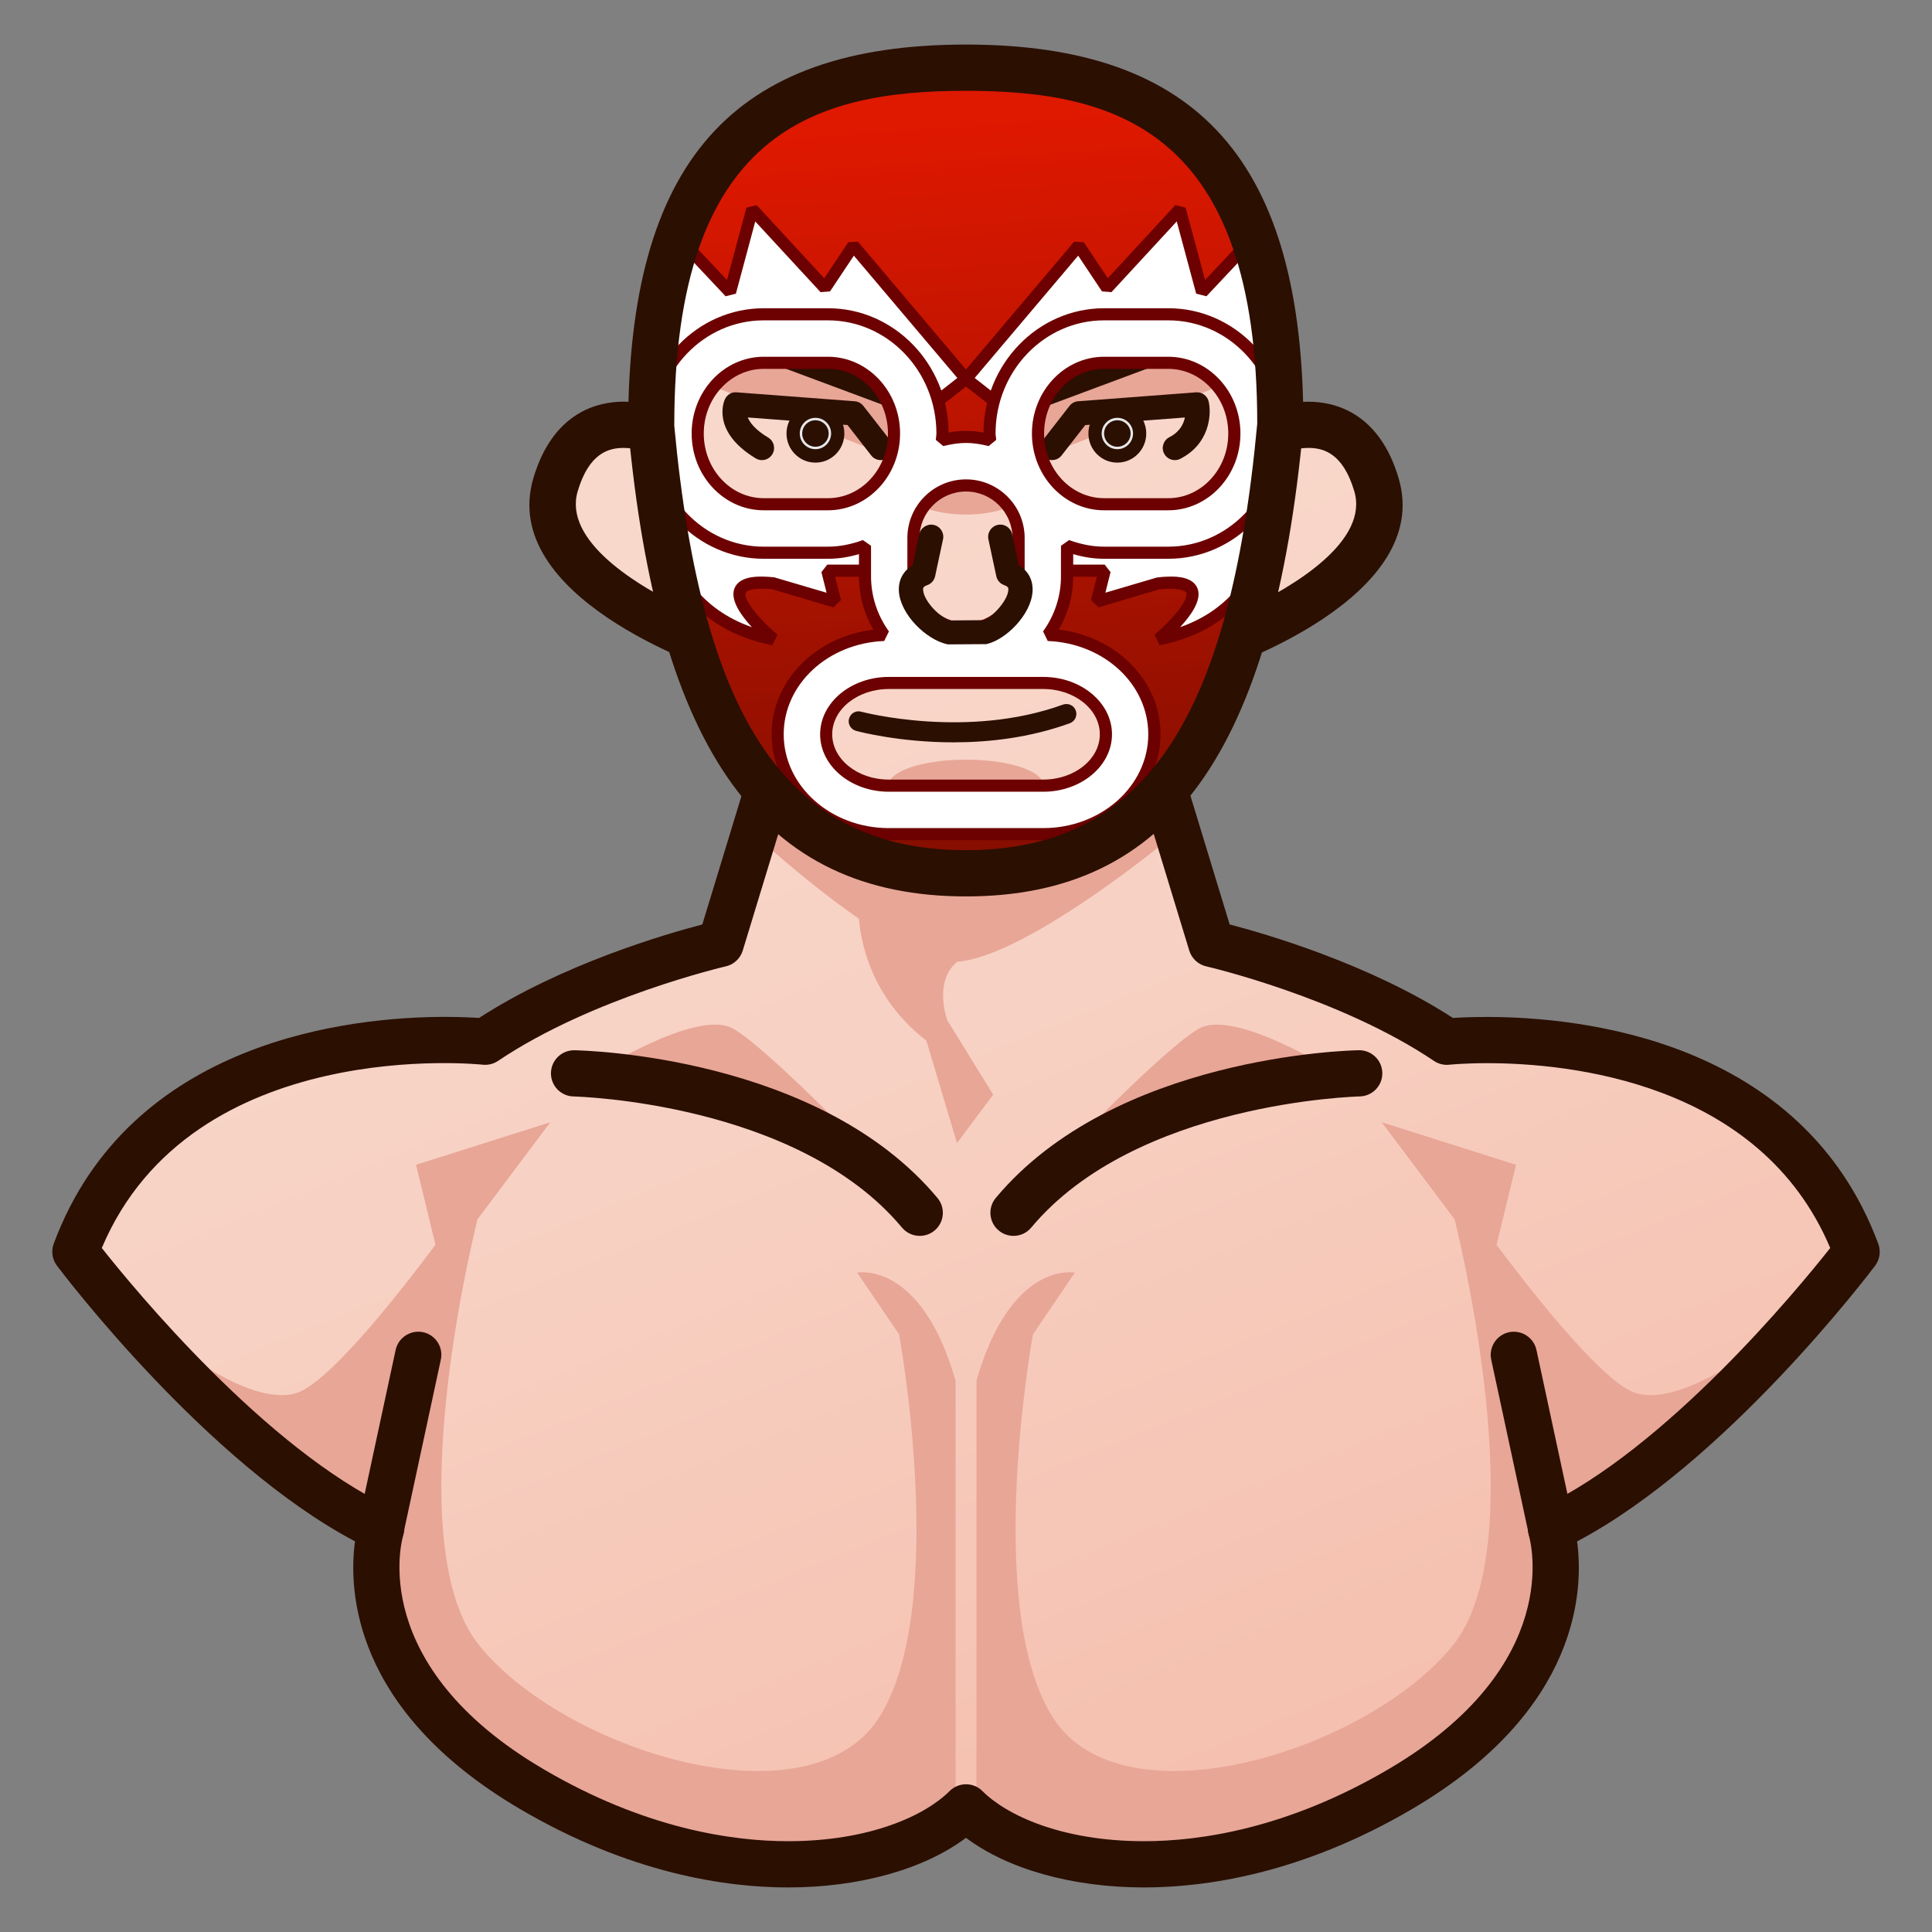 <?xml version="1.0" encoding="UTF-8"?>
<!-- Generated by phantom_svg. -->
<svg width="64px" height="64px" viewBox="0 0 64 64" preserveAspectRatio="none" xmlns="http://www.w3.org/2000/svg" xmlns:xlink="http://www.w3.org/1999/xlink" version="1.1">
  <rect x="0" y="0" width="64" height="64" fill="#808080" stroke="none"/>
  <g>
    <linearGradient id='SVGID_1_' gradientUnits='userSpaceOnUse' x1='39.734' y1='11.12' x2='90.859' y2='136.87'>
      <stop offset='0' style='stop-color:#F8D8CB'/>
      <stop offset='0.137' style='stop-color:#F7D1C3'/>
      <stop offset='0.348' style='stop-color:#F5BEAD'/>
      <stop offset='0.608' style='stop-color:#F19F8A'/>
      <stop offset='0.903' style='stop-color:#EB7459'/>
      <stop offset='1' style='stop-color:#E96547'/>
    </linearGradient>
    <path style='fill:url(#SVGID_1_);' d='M41.611,14.55c0,0,3.017-1.773,3.986,1.506
		s-5.53,5.431-5.53,5.431L41.611,14.55z'/>
    <linearGradient id='SVGID_2_' gradientUnits='userSpaceOnUse' x1='21.442' y1='18.557' x2='72.567' y2='144.307'>
      <stop offset='0' style='stop-color:#F8D8CB'/>
      <stop offset='0.137' style='stop-color:#F7D1C3'/>
      <stop offset='0.348' style='stop-color:#F5BEAD'/>
      <stop offset='0.608' style='stop-color:#F19F8A'/>
      <stop offset='0.903' style='stop-color:#EB7459'/>
      <stop offset='1' style='stop-color:#E96547'/>
    </linearGradient>
    <path style='fill:url(#SVGID_2_);' d='M22.39,14.55c0,0-3.017-1.773-3.986,1.506
		s5.53,5.431,5.53,5.431L22.39,14.55z'/>
    <path style='fill:#2B0F01;' d='M39.026,22.639l1.91-8.58l0.287-0.168
		c0.102-0.06,1.025-0.584,2.12-0.584c0.836,0,2.337,0.329,2.988,2.534
		c1.167,3.945-5.729,6.278-6.024,6.375L39.026,22.639z M42.278,15.077l-1.148,5.161
		c1.801-0.824,4.215-2.335,3.733-3.964c-0.381-1.288-1.05-1.436-1.52-1.436
		C42.933,14.838,42.534,14.97,42.278,15.077z'/>
    <path style='fill:#2B0F01;' d='M24.975,22.639l-1.282-0.424
		c-0.294-0.097-7.19-2.43-6.024-6.375c0.652-2.205,2.152-2.534,2.988-2.534
		c1.095,0,2.019,0.524,2.121,0.584l0.287,0.168L24.975,22.639z M20.657,14.838
		c-0.47,0-1.139,0.148-1.52,1.436c-0.483,1.633,1.932,3.143,3.733,3.966
		l-1.149-5.163C21.467,14.97,21.069,14.838,20.657,14.838z'/>
    <path style='fill:#2B0F01;' d='M31.591,28.085c-1.643,0-2.972-0.316-3.07-0.34
		c-0.344-0.084-0.555-0.431-0.472-0.776c0.084-0.344,0.43-0.553,0.776-0.472
		c0.038,0.01,3.828,0.905,6.184-0.435c0.31-0.175,0.701-0.067,0.876,0.241
		s0.067,0.701-0.241,0.876C34.402,27.886,32.898,28.085,31.591,28.085z'/>
    <linearGradient id='SVGID_3_' gradientUnits='userSpaceOnUse' x1='22.512' y1='18.122' x2='73.637' y2='143.872'>
      <stop offset='0' style='stop-color:#F8D8CB'/>
      <stop offset='0.137' style='stop-color:#F7D1C3'/>
      <stop offset='0.348' style='stop-color:#F5BEAD'/>
      <stop offset='0.608' style='stop-color:#F19F8A'/>
      <stop offset='0.903' style='stop-color:#EB7459'/>
      <stop offset='1' style='stop-color:#E96547'/>
    </linearGradient>
    <path style='fill:url(#SVGID_3_);' d='M61.502,41.467c-3.012-8.098-13.572-6.959-13.572-6.959
		c-3.28-2.209-7.801-3.243-7.801-3.243l-1.858-6.099L32,28.215l-6.27-3.05
		l-1.859,6.099c0,0-4.521,1.034-7.8,3.243c0,0-10.562-1.139-13.573,6.959
		c0,0,5.14,6.826,10.127,9.169c0,0-1.507,4.813,4.985,8.628
		C24.104,63.08,29.99,61.882,32,59.872c2.012,2.01,7.898,3.208,14.391-0.608
		c6.493-3.814,4.986-8.628,4.986-8.628C56.362,48.293,61.502,41.467,61.502,41.467
		z'/>
    <path style='fill:#E8A697;' d='M31.701,31.865l-0.007-0.004
		c2.253-0.158,6.825-3.913,6.825-3.913l-0.289-1.327
		c0,0-14.657-2.54-13.252,1.01c0,0,1.695,1.572,3.474,2.803
		c0.084,0.954,0.491,2.689,2.236,4.04l1.013,3.392l1.2-1.604l-1.522-2.466
		C31.379,33.797,30.911,32.529,31.701,31.865z'/>
    <g>
      <g>
        <path style='fill:#E8A697;' d='M28.395,42.159l1.388,2.043c0,0,1.66,9.021-0.653,12.68
				c-2.312,3.659-10.452,1.106-13.26-2.382c-2.578-3.202-0.426-12.585-0.054-14.108
				c1.072-1.432,2.414-3.217,2.414-3.217l-4.45,1.41l0.646,2.649
				c-1.004,1.348-3.259,4.255-4.428,4.839c-1.531,0.768-4.589-1.787-4.589-1.787
				c-0.511,2.896,6.632,6.35,6.632,6.35L13.188,53.732
				c7.274,13.021,18.466,6.14,18.466,6.14V45.734
				C30.504,41.734,28.395,42.159,28.395,42.159z'/>
        <path style='fill:#E8A697;' d='M58.676,44.286c0,0-3.14,2.555-4.671,1.787
				c-1.169-0.584-3.424-3.49-4.43-4.838l0.646-2.65l-4.45-1.41
				c0,0,1.343,1.787,2.416,3.219C48.561,41.924,50.709,51.299,48.133,54.5
				c-2.809,3.488-10.948,6.041-13.263,2.382
				C32.559,53.223,34.219,44.202,34.219,44.202l1.386-2.043
				c0,0-2.108-0.425-3.258,3.575v14.138c0,0,11.192,6.882,18.467-6.14l1.149-3.097
				C51.963,50.636,59.187,47.182,58.676,44.286z'/>
        <path style='fill:#E8A697;' d='M24.285,34.074c-1.201-0.679-4.587,1.482-4.587,1.482
				l9.431,3.028C29.129,38.585,25.485,34.756,24.285,34.074z'/>
        <path style='fill:#E8A697;' d='M39.716,34.074c-1.2,0.682-4.846,4.511-4.846,4.511
				l9.433-3.028C44.303,35.557,40.916,33.396,39.716,34.074z'/>
      </g>
    </g>
    <path style='fill:#2B0F01;' d='M37.897,62.524L37.897,62.524
		c-2.373,0-4.514-0.605-5.897-1.644c-1.383,1.038-3.523,1.644-5.896,1.644
		c-2.034,0-5.226-0.451-8.882-2.601c-5.585-3.281-5.675-7.306-5.462-8.864
		c-4.915-2.593-9.667-8.857-9.874-9.132c-0.157-0.209-0.197-0.483-0.106-0.728
		c2.522-6.781,9.9-7.513,12.956-7.513c0.499,0,0.89,0.019,1.134,0.035
		c2.759-1.788,6.192-2.783,7.395-3.097l1.733-5.684
		c0.098-0.323,0.396-0.543,0.732-0.543h12.54c0.337,0,0.635,0.221,0.732,0.543
		l1.732,5.684c1.203,0.313,4.636,1.309,7.396,3.097
		C48.375,33.706,48.766,33.688,49.265,33.688c3.055,0,10.434,0.731,12.955,7.513
		c0.091,0.244,0.051,0.519-0.105,0.728c-0.207,0.274-4.959,6.539-9.872,9.132
		c0.213,1.559,0.123,5.583-5.464,8.864C43.123,62.073,39.932,62.524,37.897,62.524
		z M32,59.106c0.196,0,0.392,0.074,0.542,0.224
		c0.804,0.804,2.633,1.662,5.356,1.662c1.844,0,4.746-0.414,8.105-2.389
		c5.845-3.434,4.693-7.569,4.642-7.744c-0.108-0.363,0.063-0.756,0.406-0.917
		c4.139-1.944,8.483-7.216,9.578-8.601C58.3,35.825,51.938,35.219,49.265,35.219
		c-0.768,0-1.249,0.05-1.254,0.051c-0.178,0.021-0.36-0.026-0.509-0.126
		c-3.126-2.105-7.5-3.122-7.544-3.132c-0.268-0.061-0.481-0.261-0.562-0.523
		l-1.693-5.556H26.298l-1.694,5.556c-0.08,0.263-0.294,0.462-0.562,0.523
		c-0.044,0.01-4.424,1.032-7.543,3.131c-0.149,0.101-0.328,0.145-0.509,0.127
		c-0.019-0.004-9.622-1.028-12.618,6.072C4.467,42.726,8.815,48,12.951,49.942
		c0.347,0.163,0.52,0.557,0.405,0.922c-0.05,0.17-1.202,4.306,4.643,7.739
		c3.359,1.975,6.262,2.389,8.105,2.389c2.723,0,4.551-0.858,5.354-1.662
		C31.608,59.181,31.804,59.106,32,59.106z'/>
    <g>
      <linearGradient id='SVGID_4_' gradientUnits='userSpaceOnUse' x1='31.289' y1='3.896' x2='33.82' y2='38.781'>
        <stop offset='0.006' style='stop-color:#DF1800'/>
        <stop offset='1' style='stop-color:#5F0A00'/>
      </linearGradient>
      <path style='fill:url(#SVGID_4_);' d='M32,2.242c-6.003,0-10.43,2.208-10.43,11.86
			C22.563,24.86,25.998,28.929,32,28.929c6.003,0,9.418-4.069,10.411-14.827
			C42.411,4.45,38.004,2.242,32,2.242z'/>
      <path style='fill:#2B0F01;' d='M32,29.661c-6.728,0-10.169-4.778-11.158-15.492
			C20.838,5.394,24.281,1.51,32,1.51c7.706,0,11.143,3.884,11.143,12.592
			C42.15,24.883,38.715,29.661,32,29.661z M32,2.974
			c-5.037,0-9.698,1.348-9.698,11.128C23.215,23.962,26.117,28.197,32,28.197
			c5.87,0,8.766-4.235,9.683-14.163C41.68,4.322,37.027,2.974,32,2.974z'/>
    </g>
    <g>
      <g>
        <path style='fill:#FFFFFF;' d='M21.828,14.381c0,0-1.155,5.808,3.797,6.796
				c0,0-2.542-2.122,0-1.854l2.039,0.603L27.406,18.904h2.234l0.188-2.896
				L21.828,14.381z'/>
        <path style='fill:#6D0000;' d='M25.585,21.375c-5.09-1.016-3.966-6.972-3.954-7.032
				l0.237-0.158l8.001,1.627l0.16,0.21l-0.188,2.896l-0.2,0.188h-1.977
				l0.195,0.772l-0.252,0.242l-2.039-0.603c-0.107-0.008-0.233-0.015-0.343-0.015
				c-0.347,0-0.498,0.072-0.522,0.14c-0.084,0.231,0.476,0.902,1.051,1.382
				L25.585,21.375z M21.991,14.62c-0.143,0.956-0.521,4.955,2.917,6.156
				c-0.367-0.395-0.718-0.898-0.583-1.271c0.146-0.405,0.713-0.405,0.899-0.405
				c0.123,0,0.263,0.008,0.421,0.024l1.737,0.511l-0.172-0.682l0.195-0.25h2.046
				l0.165-2.533L21.991,14.62z'/>
      </g>
      <g>
        <path style='fill:#FFFFFF;' d='M42.174,14.381c0,0,1.153,5.808-3.799,6.796
				c0,0,2.543-2.122,0-1.854l-2.038,0.603l0.257-1.022h-2.232l-0.19-2.896
				L42.174,14.381z'/>
        <path style='fill:#6D0000;' d='M38.414,21.375l-0.168-0.351
				c0.576-0.48,1.136-1.151,1.052-1.382c-0.032-0.089-0.309-0.18-0.901-0.118
				l-2.003,0.595l-0.251-0.241l0.193-0.773h-1.975l-0.2-0.188l-0.19-2.896
				l0.16-0.21l8.003-1.627l0.237,0.158
				C42.383,14.402,43.504,20.358,38.414,21.375z M38.775,19.1
				c0.187,0,0.753,0,0.899,0.405c0.136,0.374-0.216,0.876-0.582,1.271
				c3.438-1.202,3.061-5.201,2.918-6.156l-7.628,1.55l0.167,2.533H36.594l0.194,0.25
				l-0.171,0.681l1.701-0.502C38.513,19.107,38.652,19.1,38.775,19.1z'/>
      </g>
    </g>
    <linearGradient id='SVGID_5_' gradientUnits='userSpaceOnUse' x1='36.804' y1='12.312' x2='87.929' y2='138.062'>
      <stop offset='0' style='stop-color:#F8D8CB'/>
      <stop offset='0.137' style='stop-color:#F7D1C3'/>
      <stop offset='0.348' style='stop-color:#F5BEAD'/>
      <stop offset='0.608' style='stop-color:#F19F8A'/>
      <stop offset='0.903' style='stop-color:#EB7459'/>
      <stop offset='1' style='stop-color:#E96547'/>
    </linearGradient>
    <path style='fill:url(#SVGID_5_);' d='M41.692,14.361c0,1.737-1.34,3.146-2.991,3.146h-2.126
		c-1.654,0-2.992-1.408-2.992-3.146l0,0c0-1.738,1.338-3.146,2.992-3.146h2.126
		C40.353,11.215,41.692,12.623,41.692,14.361L41.692,14.361z'/>
    <linearGradient id='SVGID_6_' gradientUnits='userSpaceOnUse' x1='30.538' y1='14.859' x2='81.663' y2='140.609'>
      <stop offset='0' style='stop-color:#F8D8CB'/>
      <stop offset='0.137' style='stop-color:#F7D1C3'/>
      <stop offset='0.348' style='stop-color:#F5BEAD'/>
      <stop offset='0.608' style='stop-color:#F19F8A'/>
      <stop offset='0.903' style='stop-color:#EB7459'/>
      <stop offset='1' style='stop-color:#E96547'/>
    </linearGradient>
    <path style='fill:url(#SVGID_6_);' d='M34.545,19.091c0,1.405-1.141,2.544-2.545,2.544l0,0
		c-1.405,0-2.544-1.139-2.544-2.544v-1.269c0-1.405,1.139-2.544,2.544-2.544l0,0
		c1.404,0,2.545,1.14,2.545,2.544V19.091z'/>
    <linearGradient id='SVGID_7_' gradientUnits='userSpaceOnUse' x1='28.491' y1='15.691' x2='79.616' y2='141.441'>
      <stop offset='0' style='stop-color:#F8D8CB'/>
      <stop offset='0.137' style='stop-color:#F7D1C3'/>
      <stop offset='0.348' style='stop-color:#F5BEAD'/>
      <stop offset='0.608' style='stop-color:#F19F8A'/>
      <stop offset='0.903' style='stop-color:#EB7459'/>
      <stop offset='1' style='stop-color:#E96547'/>
    </linearGradient>
    <path style='fill:url(#SVGID_7_);' d='M37.437,24.324c0,1.383-1.288,2.504-2.878,2.504h-5.115
		c-1.59,0-2.879-1.121-2.879-2.504l0,0c0-1.382,1.289-2.504,2.879-2.504h5.115
		C36.148,21.82,37.437,22.942,37.437,24.324L37.437,24.324z'/>
    <linearGradient id='SVGID_8_' gradientUnits='userSpaceOnUse' x1='27.129' y1='16.245' x2='78.254' y2='141.995'>
      <stop offset='0' style='stop-color:#F8D8CB'/>
      <stop offset='0.137' style='stop-color:#F7D1C3'/>
      <stop offset='0.348' style='stop-color:#F5BEAD'/>
      <stop offset='0.608' style='stop-color:#F19F8A'/>
      <stop offset='0.903' style='stop-color:#EB7459'/>
      <stop offset='1' style='stop-color:#E96547'/>
    </linearGradient>
    <path style='fill:url(#SVGID_8_);' d='M30.418,14.361c0,1.737-1.34,3.146-2.991,3.146h-2.127
		c-1.652,0-2.991-1.408-2.991-3.146l0,0c0-1.738,1.339-3.146,2.991-3.146h2.127
		C29.078,11.215,30.418,12.623,30.418,14.361L30.418,14.361z'/>
    <g>
      <g>
        <g>
          <path style='fill:#E8A697;' d='M23.004,12.551l6.972,2.774l0.713-1.634l-3.051-2.849
					C27.638,10.843,22.75,10.742,23.004,12.551z'/>
          <path style='fill:#E8A697;' d='M40.997,12.551l-6.972,2.774l-0.712-1.634l3.05-2.849
					C36.363,10.843,41.25,10.742,40.997,12.551z'/>
        </g>
        <ellipse style='fill:#E8A697;' cx='32.001' cy='16.186' rx='2.025' ry='0.86'/>
        <ellipse style='fill:#E8A697;' cx='32.001' cy='25.997' rx='2.551' ry='0.832'/>
      </g>
    </g>
    <g>
      <g>
        <g>
          <path style='fill:#2B0F01;' d='M29.998,13.692l-4.492-1.674c0,0,0.209-0.669,1.882-0.602
					C29.062,11.483,29.998,13.692,29.998,13.692z'/>
          <ellipse style='fill:#2B0F01;' cx='27.012' cy='14.36' rx='0.958' ry='0.965'/>
          <path style='fill:#2B0F01;' d='M25.241,15.242c-0.07,0-0.142-0.019-0.207-0.058
					c-1.499-0.904-1.04-1.917-1.02-1.959c0.071-0.149,0.218-0.247,0.393-0.228
					L28.312,13.292c0.113,0.008,0.217,0.064,0.287,0.153l0.895,1.148
					c0.136,0.175,0.105,0.428-0.07,0.564c-0.177,0.137-0.429,0.105-0.564-0.07
					l-0.785-1.008l-3.304-0.25c0.068,0.168,0.243,0.405,0.678,0.667
					c0.19,0.114,0.251,0.361,0.136,0.551
					C25.51,15.172,25.377,15.242,25.241,15.242z'/>
          <path style='fill:#E7E7E8;' d='M27.012,14.88c-0.286,0-0.519-0.233-0.519-0.52
					c0-0.286,0.232-0.519,0.519-0.519c0.287,0,0.52,0.232,0.52,0.519
					C27.531,14.647,27.298,14.88,27.012,14.88z M27.012,13.922
					c-0.242,0-0.438,0.197-0.438,0.438c0,0.242,0.197,0.439,0.438,0.439
					c0.242,0,0.439-0.197,0.439-0.439C27.451,14.119,27.254,13.922,27.012,13.922z'/>
        </g>
      </g>
      <g>
        <g>
          <path style='fill:#2B0F01;' d='M34.027,13.692l4.492-1.674c0,0-0.21-0.669-1.881-0.602
					C34.964,11.483,34.027,13.692,34.027,13.692z'/>
          <ellipse style='fill:#2B0F01;' cx='37.013' cy='14.36' rx='0.958' ry='0.965'/>
          <path style='fill:#2B0F01;' d='M38.919,15.242c-0.146,0-0.286-0.08-0.357-0.219
					c-0.102-0.197-0.022-0.439,0.175-0.54c0.345-0.176,0.472-0.439,0.514-0.653
					l-3.299,0.25l-0.785,1.007c-0.136,0.176-0.39,0.206-0.563,0.07
					c-0.175-0.136-0.206-0.389-0.069-0.563l0.894-1.148
					c0.069-0.089,0.173-0.146,0.286-0.154l3.906-0.295
					C39.821,12.979,40,13.116,40.042,13.312c0.094,0.438,0.019,1.395-0.94,1.885
					C39.043,15.228,38.98,15.242,38.919,15.242z'/>
          <path style='fill:#E7E7E8;' d='M37.014,14.88c-0.286,0-0.52-0.233-0.52-0.52
					c0-0.286,0.233-0.519,0.52-0.519s0.52,0.232,0.52,0.519
					C37.533,14.647,37.3,14.88,37.014,14.88z M37.014,13.922
					c-0.242,0-0.439,0.197-0.439,0.438c0,0.242,0.197,0.439,0.439,0.439
					s0.439-0.197,0.439-0.439C37.453,14.119,37.256,13.922,37.014,13.922z'/>
        </g>
      </g>
    </g>
    <g>
      <g>
        <path style='fill:#FFFFFF;' d='M22.284,7.659c0,0-1.649,3.958-0.578,5.564
				c0,0,2.075-3.146,5.221-2.008c3.146,1.138,3.615,2.477,3.615,2.477L32,12.551
				l-3.734-4.416l-0.937,1.406l-2.41-2.61l-0.736,2.744L22.284,7.659z'/>
        <path style='fill:#6D0000;' d='M30.666,13.85l-0.31-0.091l-0.003,0.001
				c-0.004-0.013-0.506-1.275-3.495-2.356c-0.433-0.157-0.87-0.236-1.298-0.236
				c-2.232,0-3.672,2.145-3.687,2.166l-0.334,0.001
				c-1.118-1.677,0.491-5.587,0.56-5.753l0.332-0.061l1.652,1.755l0.643-2.396
				l0.341-0.084l2.237,2.422l0.795-1.193l0.32-0.019l3.734,4.416l-0.03,0.288
				L30.666,13.85z M25.561,10.766c0.475,0,0.958,0.087,1.435,0.26
				c2.449,0.886,3.326,1.905,3.612,2.36l1.105-0.865L28.285,8.469L27.496,9.653
				l-0.314,0.025l-2.163-2.342l-0.642,2.393l-0.34,0.085L22.356,8.028
				c-0.324,0.87-1.197,3.461-0.623,4.821
				C22.219,12.233,23.586,10.766,25.561,10.766z'/>
      </g>
      <g>
        <path style='fill:#FFFFFF;' d='M41.717,7.659c0,0,1.648,3.958,0.577,5.564
				c0,0-2.074-3.146-5.22-2.008c-3.146,1.138-3.615,2.477-3.615,2.477L32,12.551
				l3.735-4.416l0.937,1.406l2.409-2.61l0.738,2.744L41.717,7.659z'/>
        <path style='fill:#6D0000;' d='M33.335,13.85l-1.458-1.141l-0.03-0.288l3.735-4.416
				l0.32,0.019l0.795,1.193l2.236-2.422l0.342,0.084l0.645,2.396l1.65-1.755
				l0.332,0.061c0.068,0.166,1.677,4.076,0.559,5.753l-0.335-0
				c-0.014-0.022-1.459-2.167-3.686-2.167c-0.429,0-0.865,0.08-1.298,0.236
				c-2.988,1.081-3.49,2.344-3.495,2.356L33.335,13.85z M32.288,12.521
				l1.105,0.865c0.286-0.455,1.163-1.474,3.612-2.36
				c0.477-0.172,0.96-0.26,1.435-0.26c1.975,0,3.341,1.467,3.827,2.083
				c0.574-1.36-0.298-3.951-0.623-4.82l-1.679,1.785L39.625,9.728l-0.644-2.393
				l-2.162,2.342L36.505,9.653l-0.789-1.184L32.288,12.521z'/>
      </g>
    </g>
    <g>
      <path style='fill:#FFFFFF;' d='M38.701,10.412h-2.126c-2.093,0-3.797,1.771-3.797,3.949
			c0,0.076,0.018,0.146,0.021,0.221C32.543,14.519,32.276,14.474,32,14.474
			s-0.542,0.044-0.8,0.108c0.004-0.075,0.021-0.145,0.021-0.221
			c0-2.178-1.702-3.949-3.795-3.949h-2.127c-2.092,0-3.795,1.771-3.795,3.949
			s1.703,3.949,3.795,3.949h2.127c0.432,0,0.84-0.091,1.227-0.23v1.012
			c0,0.726,0.236,1.393,0.63,1.941c-1.954,0.077-3.522,1.518-3.522,3.292
			c0,1.824,1.651,3.308,3.683,3.308h5.115c2.029,0,3.682-1.484,3.682-3.308
			c0-1.774-1.567-3.215-3.523-3.292c0.394-0.548,0.631-1.215,0.631-1.941v-1.012
			c0.387,0.139,0.794,0.23,1.228,0.23h2.126c2.092,0,3.795-1.771,3.795-3.949
			S40.793,10.412,38.701,10.412z M33.742,17.822v1.269
			c0,0.96-0.782,1.741-1.742,1.741s-1.741-0.781-1.741-1.741v-1.269
			c0-0.96,0.781-1.741,1.741-1.741S33.742,16.862,33.742,17.822z M25.3,16.704
			c-1.207,0-2.188-1.051-2.188-2.343c0-1.292,0.98-2.343,2.188-2.343h2.127
			c1.207,0,2.188,1.051,2.188,2.343c0,1.292-0.981,2.343-2.188,2.343H25.3z
			 M36.635,24.324c0,0.938-0.932,1.702-2.076,1.702h-5.115
			c-1.145,0-2.075-0.763-2.075-1.702c0-0.938,0.931-1.701,2.075-1.701h5.115
			C35.703,22.624,36.635,23.387,36.635,24.324z M38.701,16.704h-2.126
			c-1.208,0-2.189-1.051-2.189-2.343c0-1.292,0.981-2.343,2.189-2.343h2.126
			c1.205,0,2.188,1.051,2.188,2.343C40.89,15.653,39.906,16.704,38.701,16.704z'/>
      <path style='fill:#6D0000;' d='M34.559,27.833h-5.115c-2.141,0-3.883-1.574-3.883-3.508
			c0-1.772,1.455-3.239,3.372-3.466c-0.314-0.539-0.479-1.144-0.479-1.767V18.356
			c-0.354,0.104-0.692,0.154-1.026,0.154h-2.127c-2.203,0-3.996-1.861-3.996-4.149
			s1.792-4.15,3.996-4.15h2.127c2.193,0,3.979,1.844,3.996,4.118
			c0.407-0.074,0.744-0.075,1.155,0c0.017-2.273,1.803-4.118,3.998-4.118h2.126
			c2.203,0,3.996,1.862,3.996,4.15s-1.793,4.149-3.996,4.149h-2.126
			c-0.334,0-0.673-0.05-1.026-0.154v0.735c0,0.623-0.165,1.227-0.48,1.767
			c1.917,0.227,3.373,1.693,3.373,3.466
			C38.441,26.259,36.699,27.833,34.559,27.833z M28.585,17.891l0.269,0.189v1.012
			c0,0.653,0.205,1.284,0.592,1.824l-0.155,0.318
			c-1.867,0.073-3.33,1.431-3.33,3.091c0,1.713,1.562,3.107,3.482,3.107h5.115
			c1.919,0,3.48-1.394,3.48-3.107c0-1.66-1.463-3.018-3.33-3.091l-0.155-0.318
			c0.388-0.541,0.593-1.171,0.593-1.824v-1.012l0.269-0.189
			c0.41,0.147,0.789,0.218,1.16,0.218h2.126c1.981,0,3.594-1.682,3.594-3.748
			c0-2.067-1.612-3.749-3.594-3.749h-2.126c-1.982,0-3.596,1.682-3.596,3.749
			c0,0.034,0.005,0.065,0.009,0.097C32.994,14.496,32.999,14.533,33,14.572
			l-0.249,0.205c-0.562-0.138-0.935-0.139-1.503,0l-0.249-0.205
			c0.002-0.039,0.007-0.076,0.012-0.113c0.004-0.032,0.009-0.064,0.009-0.098
			c0-2.067-1.612-3.749-3.594-3.749h-2.127c-1.982,0-3.594,1.682-3.594,3.749
			c0,2.066,1.612,3.748,3.594,3.748h2.127
			C27.797,18.109,28.176,18.038,28.585,17.891z M34.559,26.227h-5.115
			c-1.255,0-2.276-0.854-2.276-1.902c0-1.048,1.021-1.901,2.276-1.901h5.115
			c1.256,0,2.277,0.853,2.277,1.901C36.836,25.373,35.814,26.227,34.559,26.227z
			 M29.443,22.824c-1.034,0-1.875,0.673-1.875,1.5c0,0.828,0.841,1.501,1.875,1.501
			h5.115c1.034,0,1.875-0.673,1.875-1.501c0-0.827-0.841-1.5-1.875-1.5H29.443z M32,21.033
			c-1.071,0-1.942-0.871-1.942-1.942v-1.269c0-1.071,0.871-1.942,1.942-1.942
			c1.071,0,1.943,0.871,1.943,1.942v1.269C33.943,20.162,33.071,21.033,32,21.033z
			 M32,16.282c-0.85,0-1.541,0.691-1.541,1.541v1.269
			c0,0.85,0.691,1.541,1.541,1.541c0.85,0,1.541-0.691,1.541-1.541v-1.269
			C33.541,16.973,32.85,16.282,32,16.282z M38.701,16.904h-2.126
			c-1.318,0-2.391-1.141-2.391-2.543s1.072-2.543,2.391-2.543h2.126
			c1.317,0,2.39,1.141,2.39,2.543S40.019,16.904,38.701,16.904z M36.575,12.219
			c-1.097,0-1.988,0.961-1.988,2.142s0.892,2.142,1.988,2.142h2.126
			c1.096,0,1.987-0.961,1.987-2.142S39.797,12.219,38.701,12.219H36.575z
			 M27.427,16.904h-2.127c-1.317,0-2.388-1.141-2.388-2.543s1.071-2.543,2.388-2.543
			h2.127c1.317,0,2.389,1.141,2.389,2.543S28.744,16.904,27.427,16.904z
			 M25.3,12.219c-1.096,0-1.987,0.961-1.987,2.142s0.891,2.142,1.987,2.142h2.127
			c1.096,0,1.988-0.961,1.988-2.142s-0.892-2.142-1.988-2.142H25.3z'/>
    </g>
    <path style='fill:#2B0F01;' d='M32,29.695c-6.75,0-10.201-4.788-11.192-15.523
		C20.804,5.37,24.257,1.476,32,1.476c7.729,0,11.177,3.894,11.177,12.626
		C42.183,24.908,38.736,29.695,32,29.695z M32,3.008c-5.019,0-9.664,1.344-9.664,11.094
		C23.248,23.937,26.139,28.163,32,28.163c5.849,0,8.734-4.226,9.648-14.131
		C41.646,4.352,37.01,3.008,32,3.008z'/>
    <path style='fill:#2B0F01;' d='M31.395,21.346c-0.724-0.152-1.571-1.002-1.618-1.754
		c-0.023-0.374,0.141-0.68,0.456-0.866l0.22-1.029
		c0.046-0.217,0.262-0.355,0.477-0.309c0.217,0.046,0.355,0.26,0.309,0.477
		l-0.262,1.223c-0.029,0.136-0.126,0.248-0.257,0.294
		c-0.147,0.053-0.145,0.103-0.141,0.161c0.023,0.372,0.575,0.937,0.904,1.01
		l1.104-0.009c0.242-0.064,0.794-0.629,0.816-1.001
		c0.004-0.058,0.007-0.108-0.141-0.161c-0.131-0.047-0.229-0.158-0.258-0.294
		l-0.262-1.223c-0.046-0.217,0.092-0.43,0.309-0.477
		c0.22-0.049,0.431,0.092,0.477,0.309l0.221,1.029
		c0.315,0.187,0.479,0.493,0.456,0.867c-0.047,0.766-0.881,1.6-1.531,1.745
		L31.395,21.346z'/>
    <path style='fill:#2B0F01;' d='M30.467,40.94c-0.219,0-0.437-0.094-0.588-0.275
		c-3.469-4.156-10.802-4.341-10.876-4.343c-0.423-0.008-0.759-0.356-0.752-0.779
		c0.008-0.418,0.349-0.752,0.765-0.752c0.005,0,0.009,0,0.014,0
		c0.329,0.006,8.104,0.193,12.025,4.894c0.271,0.324,0.228,0.808-0.097,1.078
		C30.814,40.883,30.64,40.94,30.467,40.94z'/>
    <g>
      <path style='fill:#2B0F01;' d='M12.617,51.401c-0.054,0-0.108-0.005-0.162-0.017
			c-0.414-0.089-0.677-0.497-0.587-0.91l1.238-5.755
			c0.089-0.414,0.501-0.674,0.91-0.588c0.414,0.089,0.677,0.497,0.587,0.91
			l-1.238,5.755C13.288,51.156,12.97,51.401,12.617,51.401z'/>
      <path style='fill:#2B0F01;' d='M51.385,51.401c-0.353,0-0.671-0.245-0.748-0.604
			l-1.238-5.755c-0.089-0.413,0.175-0.821,0.588-0.91
			c0.414-0.087,0.821,0.174,0.91,0.588l1.238,5.755
			c0.089,0.413-0.175,0.821-0.588,0.91
			C51.492,51.396,51.438,51.401,51.385,51.401z'/>
    </g>
    <path style='fill:#2B0F01;' d='M33.574,40.94c-0.174,0-0.348-0.058-0.491-0.178
		c-0.324-0.271-0.368-0.754-0.097-1.078c3.922-4.7,11.696-4.888,12.025-4.894
		c0.005,0,0.01,0,0.014,0c0.417,0,0.758,0.334,0.766,0.752
		c0.008,0.423-0.329,0.771-0.752,0.779c-0.073,0.002-7.408,0.187-10.877,4.343
		C34.011,40.847,33.793,40.94,33.574,40.94z'/>
    <path style='fill:#2B0F01;' d='M31.589,24.591c-1.799,0-3.143-0.356-3.233-0.381
		c-0.175-0.048-0.278-0.228-0.231-0.403c0.048-0.175,0.227-0.281,0.403-0.231
		c0.035,0.009,3.499,0.923,6.687-0.236c0.172-0.059,0.359,0.026,0.421,0.197
		c0.062,0.17-0.025,0.359-0.196,0.421C34.109,24.441,32.754,24.591,31.589,24.591z'/>
  </g>
</svg>